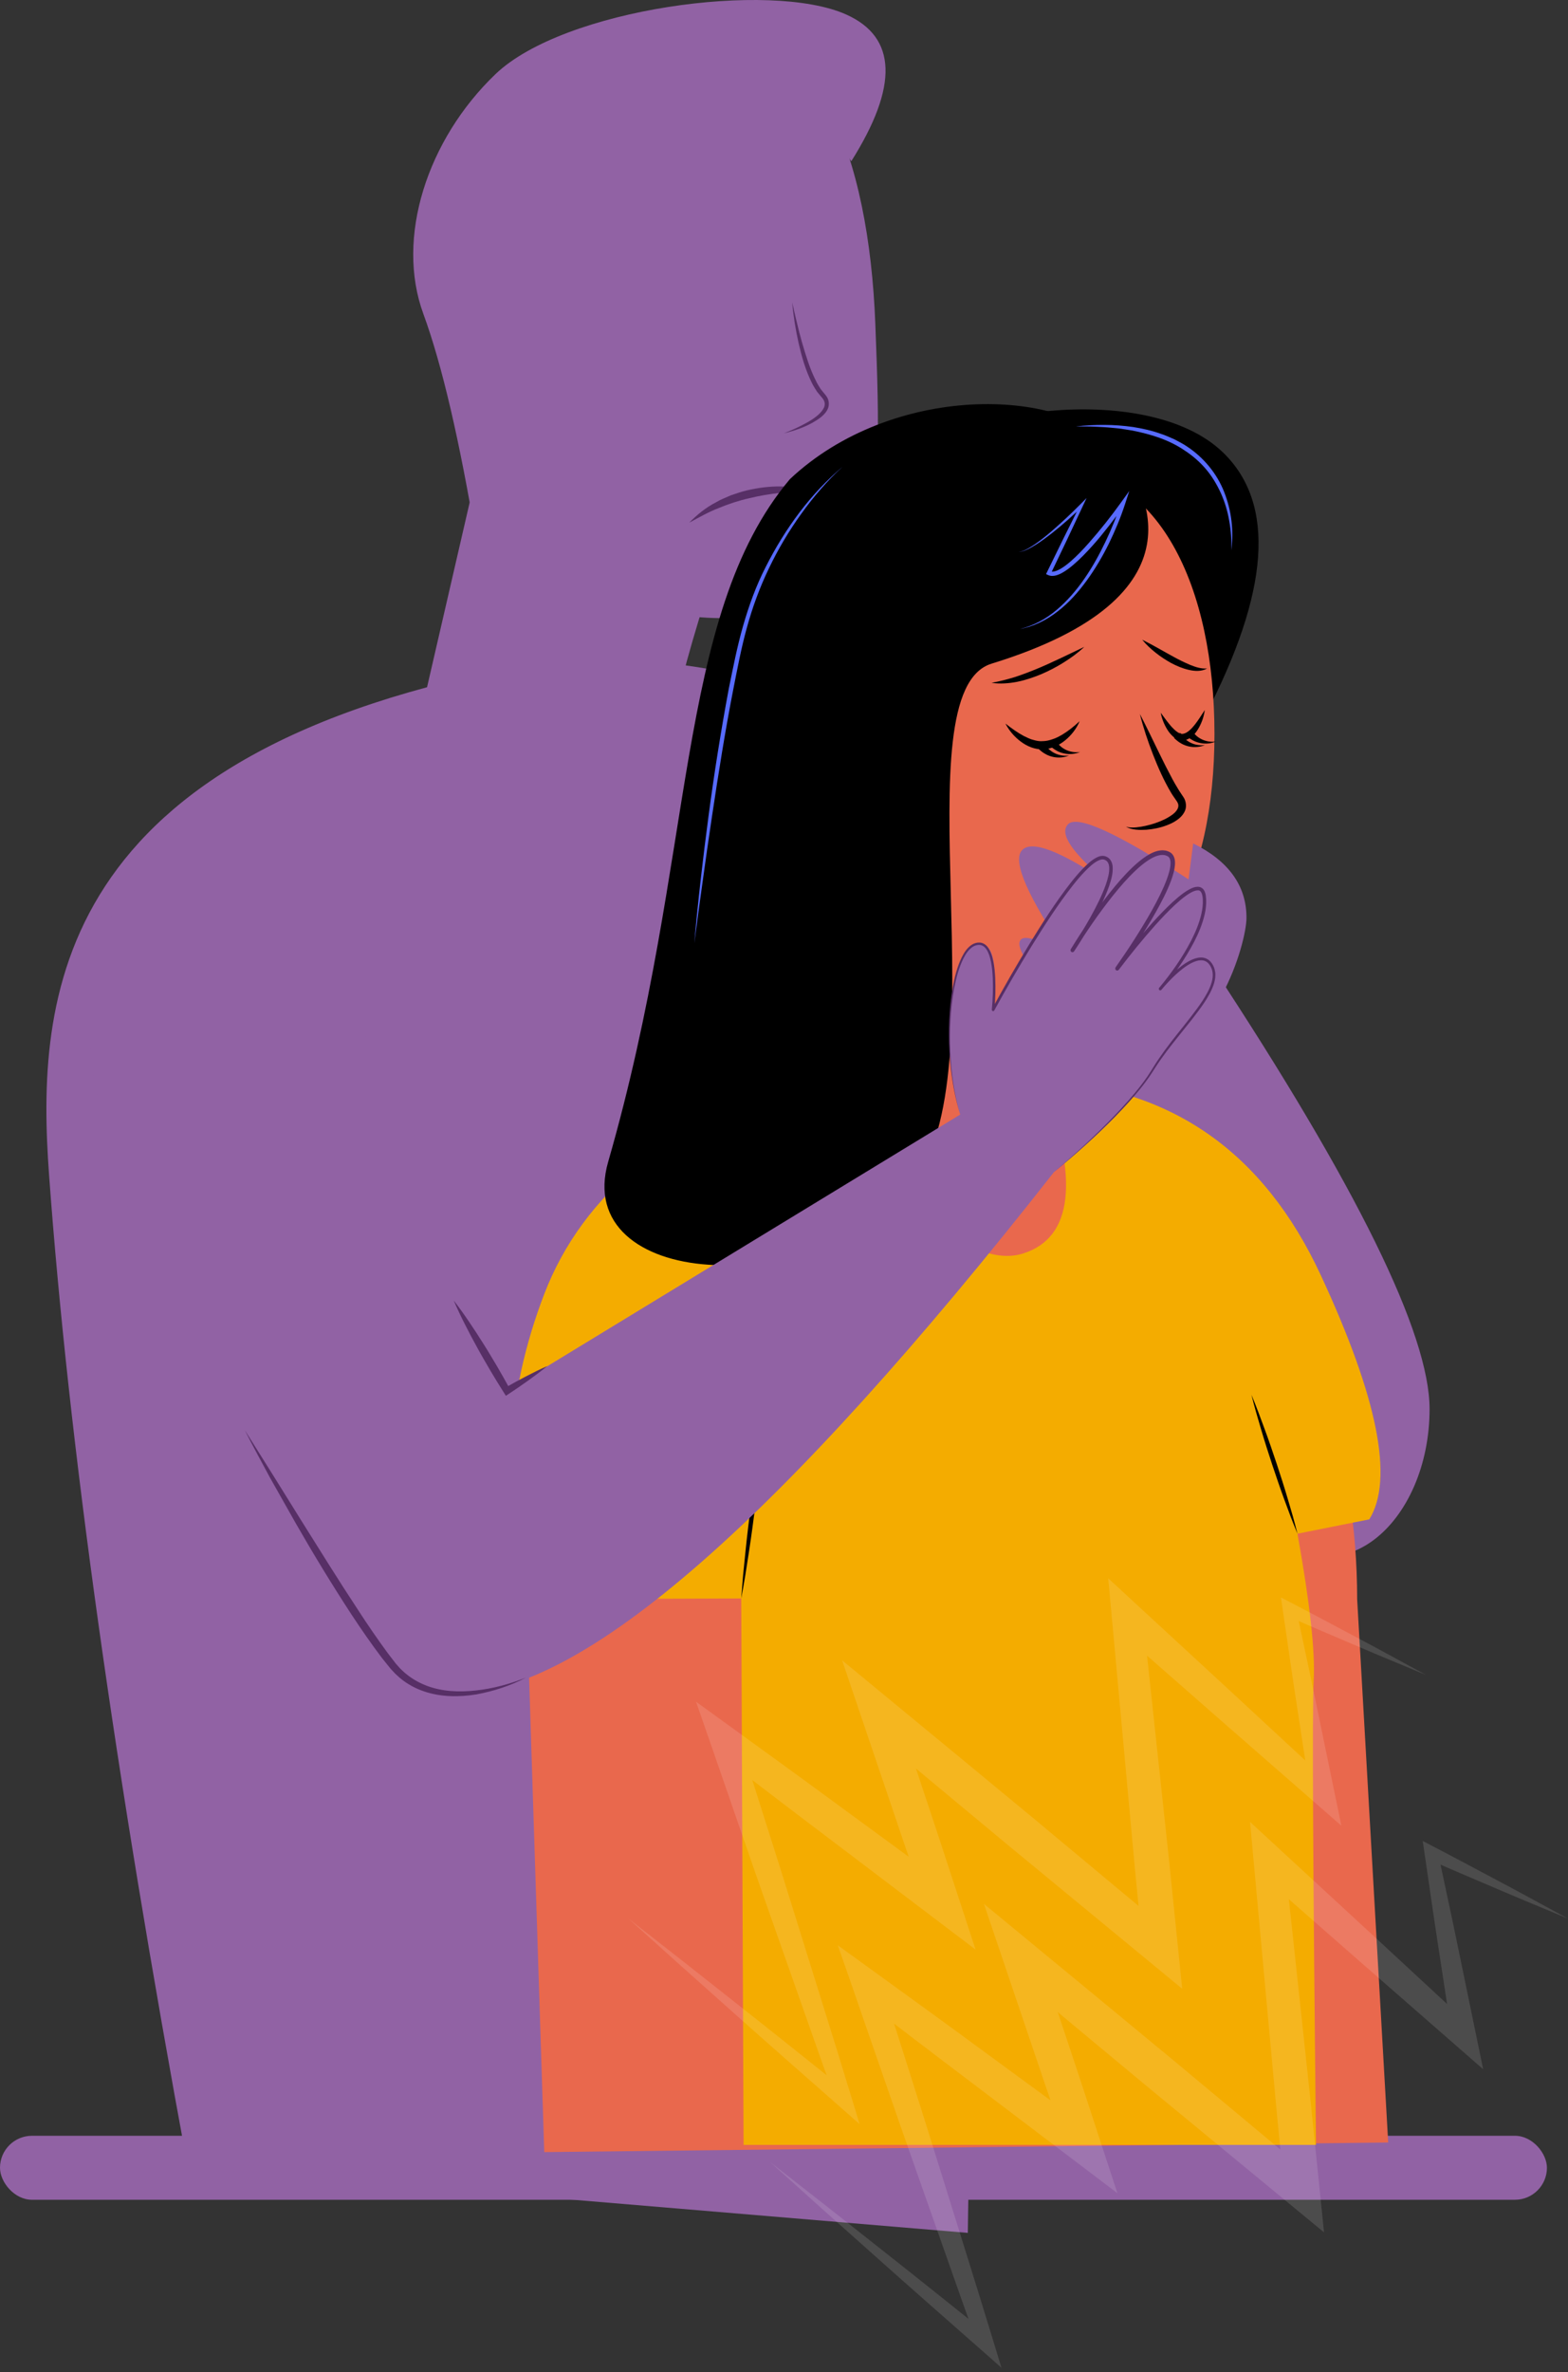 <svg width="121" height="183" viewBox="0 0 121 183" fill="none" xmlns="http://www.w3.org/2000/svg">
<rect x="0" y="0" width="121" height="183" fill="#333333" stroke="none"/>
<rect y="164.776" width="119.374" height="4.937" rx="2.469" fill="#9162A4"/>
<path d="M41.022 51.233C50.952 49.447 70.278 53.859 73.329 60.528C75.363 64.974 75.815 102.22 74.684 172.268L14.492 167.217C8.861 136.791 5.293 111.275 3.788 90.669C2.794 77.052 3.94 57.901 41.022 51.233Z" fill="#9162A4"/>
<path d="M36.575 24.458C36.575 37.234 44.28 46.648 53.7 47.591C58.163 48.038 65.555 47.048 66.641 42.768C67.934 37.668 67.877 33.323 67.546 24.956C67.043 12.192 63.156 1.324 53.7 1.324C44.242 1.324 36.575 11.681 36.575 24.458Z" fill="#9162A4"/>
<path d="M62.763 37.896C61.947 37.636 61.086 37.537 60.23 37.529C59.371 37.519 58.511 37.631 57.67 37.826C57.248 37.922 56.839 38.066 56.428 38.203L55.831 38.461C55.733 38.506 55.631 38.545 55.536 38.595L55.251 38.754C54.478 39.15 53.793 39.709 53.187 40.322C53.948 39.918 54.672 39.499 55.45 39.201C56.217 38.883 57.003 38.621 57.808 38.441C59.413 38.047 61.067 37.895 62.763 37.896Z" fill="#572F66"/>
<path d="M65.694 12.437C69.343 6.645 69.212 2.872 65.303 1.121C59.441 -1.506 43.513 0.668 38.236 5.719C32.96 10.771 30.517 18.348 32.667 24.208C34.1 28.114 35.468 33.974 36.77 41.787C41.33 37.443 43.611 34.26 43.611 32.239C43.611 29.208 39.702 16.68 44.588 14.053C49.474 11.427 62.177 7.386 65.694 12.437Z" fill="#9162A4"/>
<path d="M93.506 74.502C104.714 91.514 110.318 102.917 110.318 108.712C110.318 117.403 103.343 124.059 96.726 117.403C92.315 112.964 88.38 99.588 84.922 77.275L93.506 74.502Z" fill="#9162A4"/>
<path d="M80.165 73.849L80.447 85.527H66.894V64.8L80.165 73.849Z" fill="#E9684D"/>
<path d="M40.635 123.381C40.635 100.863 54.982 82.608 72.682 82.608C90.382 82.608 104.73 100.863 104.73 123.381L107.125 165.296L41.999 166.035L40.635 123.381Z" fill="#E9684D"/>
<path d="M57.201 123.32L40.635 123.381C38.564 115.45 39.019 107.601 41.999 99.835C44.98 92.069 51.836 86.46 62.566 83.008C69.696 93.367 75.168 97.93 78.983 96.697C82.799 95.464 83.288 91.024 80.451 83.378C90.346 83.871 97.501 88.864 101.912 98.356C106.323 107.849 107.576 114.135 105.667 117.217L100.123 118.327C101.077 123.627 101.495 127.388 101.376 129.607C101.257 131.826 101.316 143.784 101.554 165.48H57.38L57.201 123.32Z" fill="#F4AC00"/>
<g opacity="0.349">
<path opacity="0.349" d="M48.497 148.021L52.534 151.654L56.586 155.269C59.284 157.681 62.007 160.063 64.721 162.456L66.337 163.881L65.69 161.757C64.98 159.431 64.263 157.107 63.535 154.786L61.363 147.822C59.924 143.174 58.43 138.548 56.967 133.911L55.279 135.205C58.051 137.335 60.825 139.46 63.614 141.566L71.969 147.9L75.285 150.414L73.959 146.368C73.164 143.936 72.374 141.502 71.56 139.078L69.136 131.796L66.989 133.363L72.401 137.874L77.817 142.378L88.687 151.339L91.23 153.437L90.888 150.099L90.237 143.737L89.554 137.376L88.184 124.657L86.213 125.715L93.819 132.386L101.437 139.043L103.511 140.855L102.953 138.147L101.5 131.11C101.02 128.763 100.504 126.425 100.008 124.081L99.288 124.66C101.072 125.445 102.868 126.203 104.661 126.969C106.451 127.742 108.259 128.475 110.056 129.229C108.337 128.3 106.627 127.349 104.898 126.438C103.174 125.52 101.452 124.595 99.72 123.695L98.846 123.241L98.999 124.274C99.349 126.645 99.68 129.022 100.047 131.389L101.136 138.496L102.65 137.602L95.221 130.719L87.78 123.853L85.519 121.766L85.809 124.91L86.978 137.651L87.566 144.022L88.185 150.387L90.386 149.148L79.563 140.125L74.134 135.638L68.7 131.158L64.984 128.094L66.552 132.724L69.014 139.991C69.829 142.415 70.668 144.831 71.501 147.25L73.491 145.717L65.038 139.523C62.226 137.453 59.398 135.403 56.569 133.356L53.71 131.288L54.88 134.651C56.477 139.24 58.045 143.842 59.668 148.423L62.089 155.299C62.892 157.593 63.706 159.882 64.527 162.169L65.496 161.47C62.673 159.216 59.858 156.951 57.019 154.716L52.766 151.358L48.497 148.021Z" fill="#FFFDFD"/>
<path opacity="0.349" d="M59.441 166.813L63.477 170.447L67.53 174.06C70.228 176.473 72.951 178.855 75.665 181.248L77.28 182.673L76.634 180.549C75.924 178.223 75.206 175.898 74.479 173.578L72.307 166.613C70.868 161.966 69.374 157.341 67.909 152.703L66.222 153.998C68.995 156.127 71.769 158.252 74.559 160.358L82.913 166.692L86.228 169.206L84.903 165.159C84.107 162.728 83.317 160.294 82.503 157.869L80.08 150.588L77.933 152.155L83.344 156.666L88.76 161.17L99.63 170.131L102.174 172.229L101.832 168.892L101.18 162.529L100.498 156.168L99.128 143.448L97.156 144.507L104.763 151.178L112.381 157.834L114.455 159.647L113.896 156.939L112.444 149.902C111.964 147.555 111.448 145.216 110.952 142.873L110.231 143.452C112.015 144.236 113.812 144.996 115.604 145.761C117.395 146.534 119.201 147.267 121 148.021C119.281 147.092 117.571 146.141 115.842 145.23C114.117 144.311 112.396 143.387 110.663 142.487L109.789 142.033L109.941 143.067C110.293 145.438 110.623 147.813 110.991 150.181L112.078 157.289L113.595 156.393L106.165 149.511L98.724 142.645L96.463 140.558L96.752 143.702L97.922 156.443L98.51 162.813L99.129 169.179L101.33 167.94L90.507 158.918L85.078 154.43L79.644 149.949L75.928 146.885L77.496 151.516L79.958 158.783C80.772 161.207 81.612 163.623 82.444 166.041L84.435 164.509L75.983 158.315C73.168 156.245 70.342 154.195 67.511 152.148L64.653 150.08L65.824 153.443C67.422 158.032 68.989 162.634 70.612 167.214L73.033 174.091C73.836 176.385 74.65 178.674 75.471 180.961L76.439 180.262C73.615 178.008 70.802 175.743 67.963 173.508L63.71 170.151L59.441 166.813Z" fill="#FFFDFD"/>
</g>
<path d="M59.05 108.82C58.825 110.02 58.637 111.223 58.455 112.427C58.269 113.632 58.11 114.838 57.953 116.046C57.802 117.256 57.653 118.465 57.53 119.676L57.347 121.496C57.299 122.103 57.24 122.71 57.201 123.32C57.318 122.721 57.411 122.119 57.517 121.519L57.797 119.713C57.983 118.509 58.141 117.301 58.299 116.093C58.449 114.886 58.598 113.676 58.721 112.464C58.847 111.252 58.967 110.039 59.05 108.82Z" fill="black"/>
<path d="M96.572 107.609C96.8 108.526 97.064 109.431 97.333 110.334C97.599 111.237 97.891 112.132 98.183 113.026C98.482 113.918 98.783 114.809 99.108 115.693L99.599 117.015C99.774 117.452 99.938 117.894 100.124 118.327C100.013 117.867 99.881 117.415 99.761 116.959L99.363 115.602C99.098 114.698 98.806 113.803 98.513 112.909C98.213 112.017 97.913 111.125 97.586 110.243C97.264 109.36 96.936 108.478 96.572 107.609Z" fill="black"/>
<path d="M92.97 55.27C97.977 45.655 98.455 38.875 94.401 34.93C88.32 29.012 72.225 32.156 72.76 35.115C73.118 37.087 79.855 43.806 92.97 55.27Z" fill="black"/>
<path d="M64.353 56.187C64.353 67.393 71.622 76.478 80.588 76.478C89.555 76.478 93.718 67.831 93.718 56.625C93.718 45.419 89.555 35.897 80.588 35.897C71.622 35.897 64.353 44.981 64.353 56.187Z" fill="#E9684D"/>
<path d="M87.962 55.085C88.228 56.147 88.576 57.18 88.969 58.195C89.366 59.211 89.805 60.208 90.372 61.163C90.446 61.281 90.517 61.399 90.602 61.514L90.823 61.833C90.94 62.011 90.957 62.168 90.904 62.333C90.842 62.502 90.693 62.681 90.504 62.824C90.315 62.969 90.1 63.097 89.875 63.209C89.42 63.429 88.928 63.596 88.425 63.709C88.174 63.768 87.919 63.809 87.662 63.832C87.404 63.851 87.143 63.86 86.889 63.777C87.117 63.921 87.392 63.978 87.658 64.007C87.928 64.036 88.199 64.032 88.468 64.016C89.007 63.971 89.541 63.864 90.058 63.664C90.317 63.565 90.574 63.444 90.814 63.275C91.054 63.108 91.294 62.89 91.441 62.555C91.592 62.213 91.51 61.771 91.327 61.503L91.094 61.154C91.021 61.052 90.956 60.937 90.888 60.826C90.611 60.383 90.364 59.91 90.121 59.433C89.87 58.962 89.644 58.474 89.401 57.994C88.93 57.025 88.463 56.051 87.962 55.085Z" fill="black"/>
<path d="M83.312 55.641C82.877 56.045 82.432 56.403 81.961 56.684C81.724 56.821 81.486 56.949 81.236 57.026C80.992 57.115 80.734 57.177 80.488 57.179C80.244 57.206 79.992 57.157 79.744 57.086C79.492 57.027 79.252 56.902 79.005 56.782C78.52 56.524 78.057 56.19 77.59 55.825C77.866 56.362 78.266 56.832 78.755 57.201C79.239 57.569 79.852 57.842 80.518 57.809C81.168 57.773 81.762 57.484 82.23 57.089C82.702 56.694 83.08 56.2 83.312 55.641Z" fill="black"/>
<path d="M92.97 54.779C92.716 55.173 92.474 55.559 92.205 55.904C91.941 56.242 91.619 56.558 91.306 56.611C91.034 56.678 90.683 56.373 90.399 56.063C90.113 55.735 89.847 55.367 89.572 54.988C89.659 55.456 89.837 55.899 90.092 56.31C90.22 56.516 90.382 56.705 90.581 56.875C90.778 57.038 91.074 57.172 91.386 57.12C91.969 56.985 92.293 56.538 92.524 56.129C92.758 55.706 92.908 55.251 92.97 54.779Z" fill="black"/>
<path d="M83.671 49.908L81.915 50.746C81.332 51.017 80.754 51.293 80.165 51.538C79.576 51.786 78.983 52.014 78.38 52.215C77.773 52.405 77.16 52.563 76.516 52.682C77.163 52.779 77.829 52.729 78.475 52.606C79.121 52.478 79.746 52.263 80.354 52.014C80.956 51.754 81.541 51.451 82.097 51.101C82.653 50.751 83.19 50.366 83.671 49.908Z" fill="black"/>
<path d="M88.141 49.353C88.448 49.732 88.802 50.059 89.176 50.356C89.551 50.657 89.953 50.916 90.371 51.151C90.796 51.375 91.243 51.566 91.717 51.676C92.179 51.787 92.722 51.822 93.149 51.572C92.673 51.608 92.248 51.46 91.829 51.291C91.415 51.114 91.005 50.916 90.602 50.694C89.791 50.258 88.999 49.777 88.141 49.353Z" fill="black"/>
<path d="M85.996 34.56C88.499 37.519 93.328 46.025 76.516 51.202C69.387 53.398 77.302 83.017 70.385 91.241C62.568 100.536 44.123 99.373 46.934 89.626C53.77 65.912 52.014 47.596 60.957 36.964C68.826 29.567 81.989 29.827 85.996 34.56Z" fill="black"/>
<path d="M95.007 42.46C95.222 40.957 95.032 39.383 94.466 37.955C93.906 36.521 92.874 35.294 91.616 34.458C91.305 34.242 90.967 34.074 90.635 33.898C90.29 33.752 89.952 33.586 89.595 33.476C88.892 33.219 88.163 33.06 87.432 32.943C85.965 32.731 84.482 32.74 83.022 32.897C83.389 32.903 83.756 32.906 84.122 32.905C84.487 32.912 84.853 32.94 85.218 32.957C85.582 32.976 85.945 33.022 86.308 33.052C86.67 33.098 87.029 33.161 87.389 33.218C88.809 33.502 90.229 33.933 91.428 34.762C92.034 35.158 92.591 35.637 93.062 36.196C93.537 36.754 93.914 37.393 94.221 38.066C94.521 38.743 94.738 39.465 94.861 40.206C94.996 40.945 95.048 41.704 95.007 42.46Z" fill="#576BFF"/>
<path d="M78.722 48.523C79.777 48.334 80.772 47.836 81.628 47.163C82.493 46.498 83.225 45.664 83.87 44.777C84.516 43.888 85.077 42.934 85.567 41.946C86.051 40.952 86.477 39.936 86.823 38.874L87.147 37.878L86.538 38.725C85.749 39.825 84.906 40.892 84.015 41.9C83.568 42.404 83.104 42.892 82.602 43.327C82.352 43.541 82.09 43.744 81.812 43.901C81.543 44.053 81.223 44.169 81.003 44.064L81.077 44.285L82.335 41.652L83.575 39.009L83.851 38.421L83.401 38.877C82.679 39.606 81.929 40.311 81.154 40.981C80.765 41.314 80.366 41.636 79.948 41.929C79.527 42.208 79.096 42.513 78.591 42.595C79.101 42.539 79.555 42.258 79.988 41.992C80.42 41.713 80.832 41.406 81.236 41.087C82.044 40.449 82.81 39.758 83.554 39.039L83.379 38.907L82.078 41.519L80.796 44.139L80.722 44.29L80.87 44.36C81.069 44.454 81.282 44.443 81.463 44.4C81.645 44.355 81.81 44.28 81.965 44.194C82.274 44.023 82.549 43.812 82.812 43.59C83.337 43.145 83.811 42.651 84.269 42.143C84.728 41.637 85.156 41.105 85.577 40.568C85.998 40.029 86.405 39.483 86.799 38.922L86.515 38.774C86.188 39.808 85.77 40.826 85.301 41.807C84.831 42.79 84.305 43.748 83.687 44.639C83.072 45.53 82.364 46.358 81.543 47.051C80.726 47.748 79.764 48.271 78.722 48.523Z" fill="#576BFF"/>
<path d="M65.042 35.994C62.556 38.075 60.588 40.778 59.104 43.71C58.349 45.175 57.785 46.739 57.331 48.329C56.876 49.923 56.565 51.542 56.234 53.159C55.63 56.404 55.112 59.664 54.679 62.934C54.247 66.206 53.864 69.483 53.577 72.77C53.795 71.135 54.008 69.5 54.242 67.869C54.468 66.236 54.698 64.603 54.945 62.975C55.433 59.716 55.948 56.461 56.577 53.231C56.897 51.618 57.198 49.994 57.636 48.42C58.069 46.844 58.633 45.303 59.343 43.835C60.047 42.364 60.881 40.959 61.832 39.641C62.304 38.979 62.807 38.34 63.342 37.73C63.876 37.119 64.435 36.53 65.042 35.994Z" fill="#576BFF"/>
<path d="M91.718 67.844C86.233 64.27 83.133 62.852 82.418 63.592C81.703 64.332 82.776 65.873 85.637 68.215C81.822 65.625 79.556 64.763 78.841 65.625C78.125 66.488 79.318 69.201 82.418 73.763C79.914 72.283 78.662 71.974 78.662 72.837C78.662 74.132 83.67 80.788 88.677 80.974C93.686 81.159 96.189 72.837 96.189 70.803C96.189 68.338 94.818 66.427 92.076 65.071L91.718 67.844Z" fill="#9162A4"/>
<path d="M37.748 32.239L32.668 54.264C38.27 60.325 43.416 63.492 48.106 63.761C55.141 64.165 52.014 57.901 52.014 55.881C52.014 54.534 52.862 51.166 54.555 45.778L37.748 32.239Z" fill="#9162A4"/>
<path d="M82.761 73.309C85.714 68.964 86.54 66.59 85.237 66.185C83.934 65.781 81.068 69.689 76.638 77.905C77.029 74.133 76.573 72.45 75.271 72.854C73.316 73.46 72.535 80.937 74.098 85.988L39.116 107.306C30.909 80.431 22.408 67.197 13.613 67.6C6.713 67.917 3.921 78.459 10.976 96.091C17.406 112.169 28.408 130.643 35.306 130.643C44.946 130.643 60.288 117.24 81.328 90.433C85.107 87.335 87.647 84.708 88.951 82.553C90.904 79.32 94.545 76.352 93.506 74.502C92.814 73.268 91.49 73.864 89.537 76.288C92.055 73.404 93.184 71.018 92.922 69.133C92.662 67.247 90.578 69.312 86.669 75.33C90.143 69.672 91.316 66.528 90.187 65.9C88.702 65.074 86.227 67.543 82.761 73.309Z" fill="#9162A4"/>
<path d="M81.328 90.433C82.964 89.082 84.55 87.665 86.048 86.148C86.795 85.387 87.519 84.603 88.183 83.761C88.342 83.545 88.512 83.336 88.662 83.112C88.809 82.888 88.966 82.665 89.106 82.439C89.39 81.988 89.699 81.552 90.018 81.126C90.662 80.275 91.343 79.456 92.006 78.615C92.335 78.193 92.66 77.764 92.958 77.314C93.251 76.862 93.53 76.387 93.69 75.85C93.768 75.582 93.813 75.294 93.775 75.005C93.737 74.717 93.623 74.441 93.436 74.219C93.249 73.989 92.945 73.857 92.66 73.87C92.373 73.876 92.108 73.974 91.865 74.093C91.378 74.341 90.957 74.683 90.56 75.044C90.164 75.409 89.797 75.796 89.449 76.213C89.408 76.263 89.414 76.337 89.46 76.379C89.508 76.421 89.579 76.416 89.62 76.368C90.583 75.226 91.449 74.003 92.148 72.667C92.492 71.997 92.79 71.295 92.962 70.545C93.046 70.17 93.096 69.783 93.077 69.39C93.059 69.196 93.056 68.997 92.966 68.79C92.923 68.689 92.857 68.584 92.754 68.514C92.653 68.443 92.531 68.415 92.421 68.415C92.201 68.419 92.015 68.496 91.844 68.582C91.671 68.669 91.511 68.771 91.357 68.88C91.051 69.098 90.766 69.342 90.492 69.593C89.944 70.098 89.431 70.637 88.933 71.187C87.939 72.293 86.998 73.443 86.092 74.627L86.336 74.817C87.355 73.38 88.321 71.909 89.194 70.369C89.626 69.597 90.039 68.81 90.359 67.966C90.511 67.543 90.658 67.108 90.675 66.618C90.68 66.382 90.643 66.091 90.439 65.871C90.334 65.76 90.209 65.705 90.093 65.664C89.974 65.619 89.848 65.605 89.724 65.6C89.227 65.602 88.807 65.828 88.433 66.068C88.059 66.316 87.72 66.605 87.398 66.908C86.757 67.519 86.184 68.19 85.636 68.879C84.544 70.263 83.556 71.719 82.633 73.227C82.588 73.299 82.608 73.396 82.679 73.442C82.747 73.486 82.838 73.467 82.884 73.398C83.415 72.599 83.913 71.783 84.38 70.944C84.842 70.102 85.282 69.243 85.603 68.321C85.754 67.858 85.9 67.379 85.861 66.849C85.841 66.593 85.722 66.287 85.466 66.139C85.405 66.103 85.342 66.077 85.278 66.055C85.205 66.037 85.133 66.025 85.062 66.03C84.921 66.037 84.792 66.075 84.678 66.13C84.219 66.353 83.875 66.697 83.54 67.04C83.207 67.386 82.901 67.755 82.606 68.131C81.432 69.64 80.406 71.255 79.408 72.883C78.415 74.516 77.463 76.172 76.551 77.855L76.738 77.916C76.811 77.091 76.838 76.267 76.799 75.44C76.778 75.026 76.74 74.612 76.659 74.203C76.574 73.797 76.464 73.378 76.189 73.032C76.051 72.865 75.841 72.733 75.616 72.72C75.394 72.707 75.181 72.768 74.997 72.884C74.632 73.119 74.402 73.489 74.217 73.856C73.851 74.604 73.659 75.415 73.512 76.223C73.23 77.847 73.178 79.504 73.266 81.145C73.363 82.785 73.609 84.423 74.097 85.988C73.628 84.417 73.404 82.778 73.328 81.142C73.261 79.504 73.335 77.855 73.633 76.247C73.789 75.448 73.993 74.648 74.354 73.93C74.536 73.578 74.765 73.234 75.085 73.036C75.24 72.939 75.428 72.891 75.602 72.902C75.778 72.914 75.936 73.011 76.054 73.154C76.289 73.448 76.4 73.849 76.478 74.24C76.554 74.636 76.591 75.043 76.609 75.45C76.644 76.263 76.614 77.085 76.538 77.894C76.533 77.951 76.573 78.002 76.629 78.008C76.669 78.012 76.707 77.99 76.726 77.956C77.643 76.284 78.602 74.631 79.598 73.007C80.601 71.389 81.632 69.783 82.8 68.295C83.094 67.924 83.397 67.562 83.722 67.227C84.045 66.896 84.392 66.564 84.783 66.379C84.879 66.334 84.979 66.308 85.071 66.303C85.118 66.3 85.158 66.308 85.2 66.318C85.247 66.334 85.29 66.353 85.331 66.377C85.492 66.471 85.573 66.662 85.593 66.878C85.625 67.316 85.492 67.784 85.343 68.226C85.029 69.115 84.591 69.965 84.13 70.794C83.665 71.623 83.165 72.434 82.637 73.219L82.888 73.391C83.808 71.904 84.801 70.455 85.886 69.092C86.431 68.414 87 67.755 87.625 67.165C87.937 66.872 88.265 66.596 88.615 66.366C88.962 66.142 89.348 65.956 89.718 65.958C89.809 65.963 89.899 65.973 89.982 66.005C90.067 66.037 90.146 66.074 90.19 66.126C90.291 66.229 90.334 66.415 90.328 66.614C90.318 67.014 90.185 67.437 90.04 67.841C89.737 68.653 89.333 69.434 88.91 70.199C88.053 71.725 87.095 73.199 86.091 74.629C86.041 74.699 86.055 74.798 86.124 74.85C86.189 74.9 86.282 74.886 86.334 74.82C87.227 73.642 88.16 72.489 89.142 71.389C89.634 70.84 90.14 70.303 90.675 69.806C90.944 69.558 91.221 69.32 91.511 69.111C91.798 68.911 92.123 68.701 92.421 68.691C92.718 68.666 92.803 69.043 92.816 69.404C92.836 69.763 92.791 70.129 92.712 70.486C92.551 71.202 92.265 71.89 91.93 72.547C91.252 73.86 90.394 75.083 89.452 76.21L89.624 76.364C89.958 75.959 90.322 75.57 90.706 75.213C91.092 74.858 91.503 74.524 91.957 74.292C92.183 74.179 92.425 74.092 92.663 74.086C92.901 74.078 93.125 74.174 93.282 74.36C93.439 74.546 93.541 74.786 93.575 75.033C93.607 75.282 93.572 75.543 93.5 75.791C93.353 76.292 93.086 76.758 92.799 77.203C92.507 77.646 92.188 78.073 91.861 78.494C91.208 79.337 90.521 80.157 89.889 81.024C89.573 81.457 89.268 81.9 88.986 82.359C88.847 82.591 88.698 82.808 88.555 83.034C88.409 83.256 88.242 83.465 88.087 83.681C87.44 84.528 86.726 85.32 85.991 86.088C84.514 87.621 82.947 89.061 81.328 90.433Z" fill="#572F66"/>
<path d="M35.013 100.334C35.281 100.962 35.573 101.574 35.88 102.177C36.185 102.782 36.5 103.379 36.828 103.969C37.149 104.563 37.493 105.142 37.831 105.726C38.178 106.304 38.523 106.882 38.888 107.449L39.038 107.686L39.253 107.544C39.764 107.207 40.272 106.862 40.77 106.502C41.27 106.146 41.764 105.778 42.243 105.386C41.681 105.633 41.132 105.906 40.589 106.188C40.047 106.469 39.511 106.764 38.98 107.067L39.345 107.161C39.025 106.567 38.687 105.983 38.35 105.399C38.003 104.821 37.664 104.238 37.301 103.671C36.944 103.099 36.577 102.534 36.197 101.977C35.82 101.418 35.428 100.869 35.013 100.334Z" fill="#572F66"/>
<path d="M40.582 129.431C39.337 129.927 38.04 130.278 36.727 130.419C35.422 130.566 34.078 130.508 32.871 130.034C32.27 129.799 31.712 129.467 31.223 129.047C31.102 128.941 30.988 128.825 30.871 128.715L30.547 128.352L29.933 127.553C29.134 126.463 28.362 125.343 27.624 124.198C26.124 121.926 24.688 119.601 23.235 117.289L21.071 113.809L18.89 110.336C19.507 111.561 20.169 112.76 20.816 113.968L22.836 117.545C24.198 119.921 25.622 122.26 27.119 124.553C27.871 125.697 28.651 126.824 29.48 127.92L30.128 128.727L30.49 129.117C30.622 129.236 30.749 129.361 30.885 129.474C31.43 129.928 32.059 130.267 32.716 130.489C34.037 130.941 35.439 130.937 36.767 130.723C38.096 130.476 39.389 130.058 40.582 129.431Z" fill="#572F66"/>
<path d="M92.988 57.481C92.59 57.533 92.189 57.463 91.855 57.29C91.689 57.205 91.536 57.099 91.408 56.968C91.276 56.844 91.171 56.69 91.074 56.54L90.604 56.94C90.77 57.097 90.944 57.245 91.143 57.354C91.337 57.469 91.549 57.545 91.759 57.591C92.183 57.682 92.615 57.634 92.988 57.481Z" fill="black"/>
<path d="M93.835 57.212C93.437 57.264 93.034 57.194 92.702 57.021C92.535 56.935 92.382 56.83 92.255 56.699C92.122 56.575 92.018 56.421 91.921 56.269L91.449 56.671C91.617 56.828 91.791 56.976 91.99 57.084C92.182 57.2 92.395 57.275 92.606 57.32C93.03 57.413 93.462 57.365 93.835 57.212Z" fill="black"/>
<path d="M82.5 58.289C82.102 58.341 81.701 58.271 81.367 58.099C81.201 58.013 81.048 57.908 80.92 57.776C80.788 57.652 80.683 57.499 80.586 57.347L80.115 57.749C80.282 57.906 80.456 58.054 80.655 58.161C80.847 58.277 81.061 58.352 81.271 58.398C81.695 58.49 82.126 58.443 82.5 58.289Z" fill="black"/>
<path d="M83.347 58.019C82.949 58.072 82.546 58.002 82.214 57.83C82.047 57.743 81.894 57.639 81.767 57.506C81.634 57.382 81.53 57.23 81.433 57.078L80.962 57.48C81.13 57.636 81.303 57.784 81.502 57.892C81.695 58.008 81.907 58.083 82.118 58.129C82.542 58.221 82.972 58.173 83.347 58.019Z" fill="black"/>
<path d="M61.133 23.332C61.223 24.391 61.396 25.441 61.628 26.479C61.867 27.515 62.157 28.547 62.638 29.515C62.751 29.759 62.903 29.987 63.048 30.216C63.133 30.325 63.224 30.431 63.311 30.537C63.399 30.646 63.474 30.716 63.533 30.816C63.659 31.003 63.674 31.214 63.596 31.422C63.507 31.626 63.346 31.817 63.164 31.984C62.793 32.317 62.343 32.575 61.889 32.805C61.435 33.045 60.962 33.244 60.482 33.435C61.479 33.185 62.473 32.851 63.336 32.198C63.546 32.029 63.75 31.826 63.877 31.547C64.007 31.267 63.982 30.891 63.815 30.636C63.746 30.505 63.63 30.394 63.556 30.296L63.325 30.009C63.192 29.794 63.054 29.583 62.948 29.348C62.482 28.43 62.184 27.414 61.888 26.409C61.744 25.904 61.613 25.392 61.493 24.878C61.361 24.366 61.251 23.85 61.133 23.332Z" fill="#572F66"/>
</svg>
